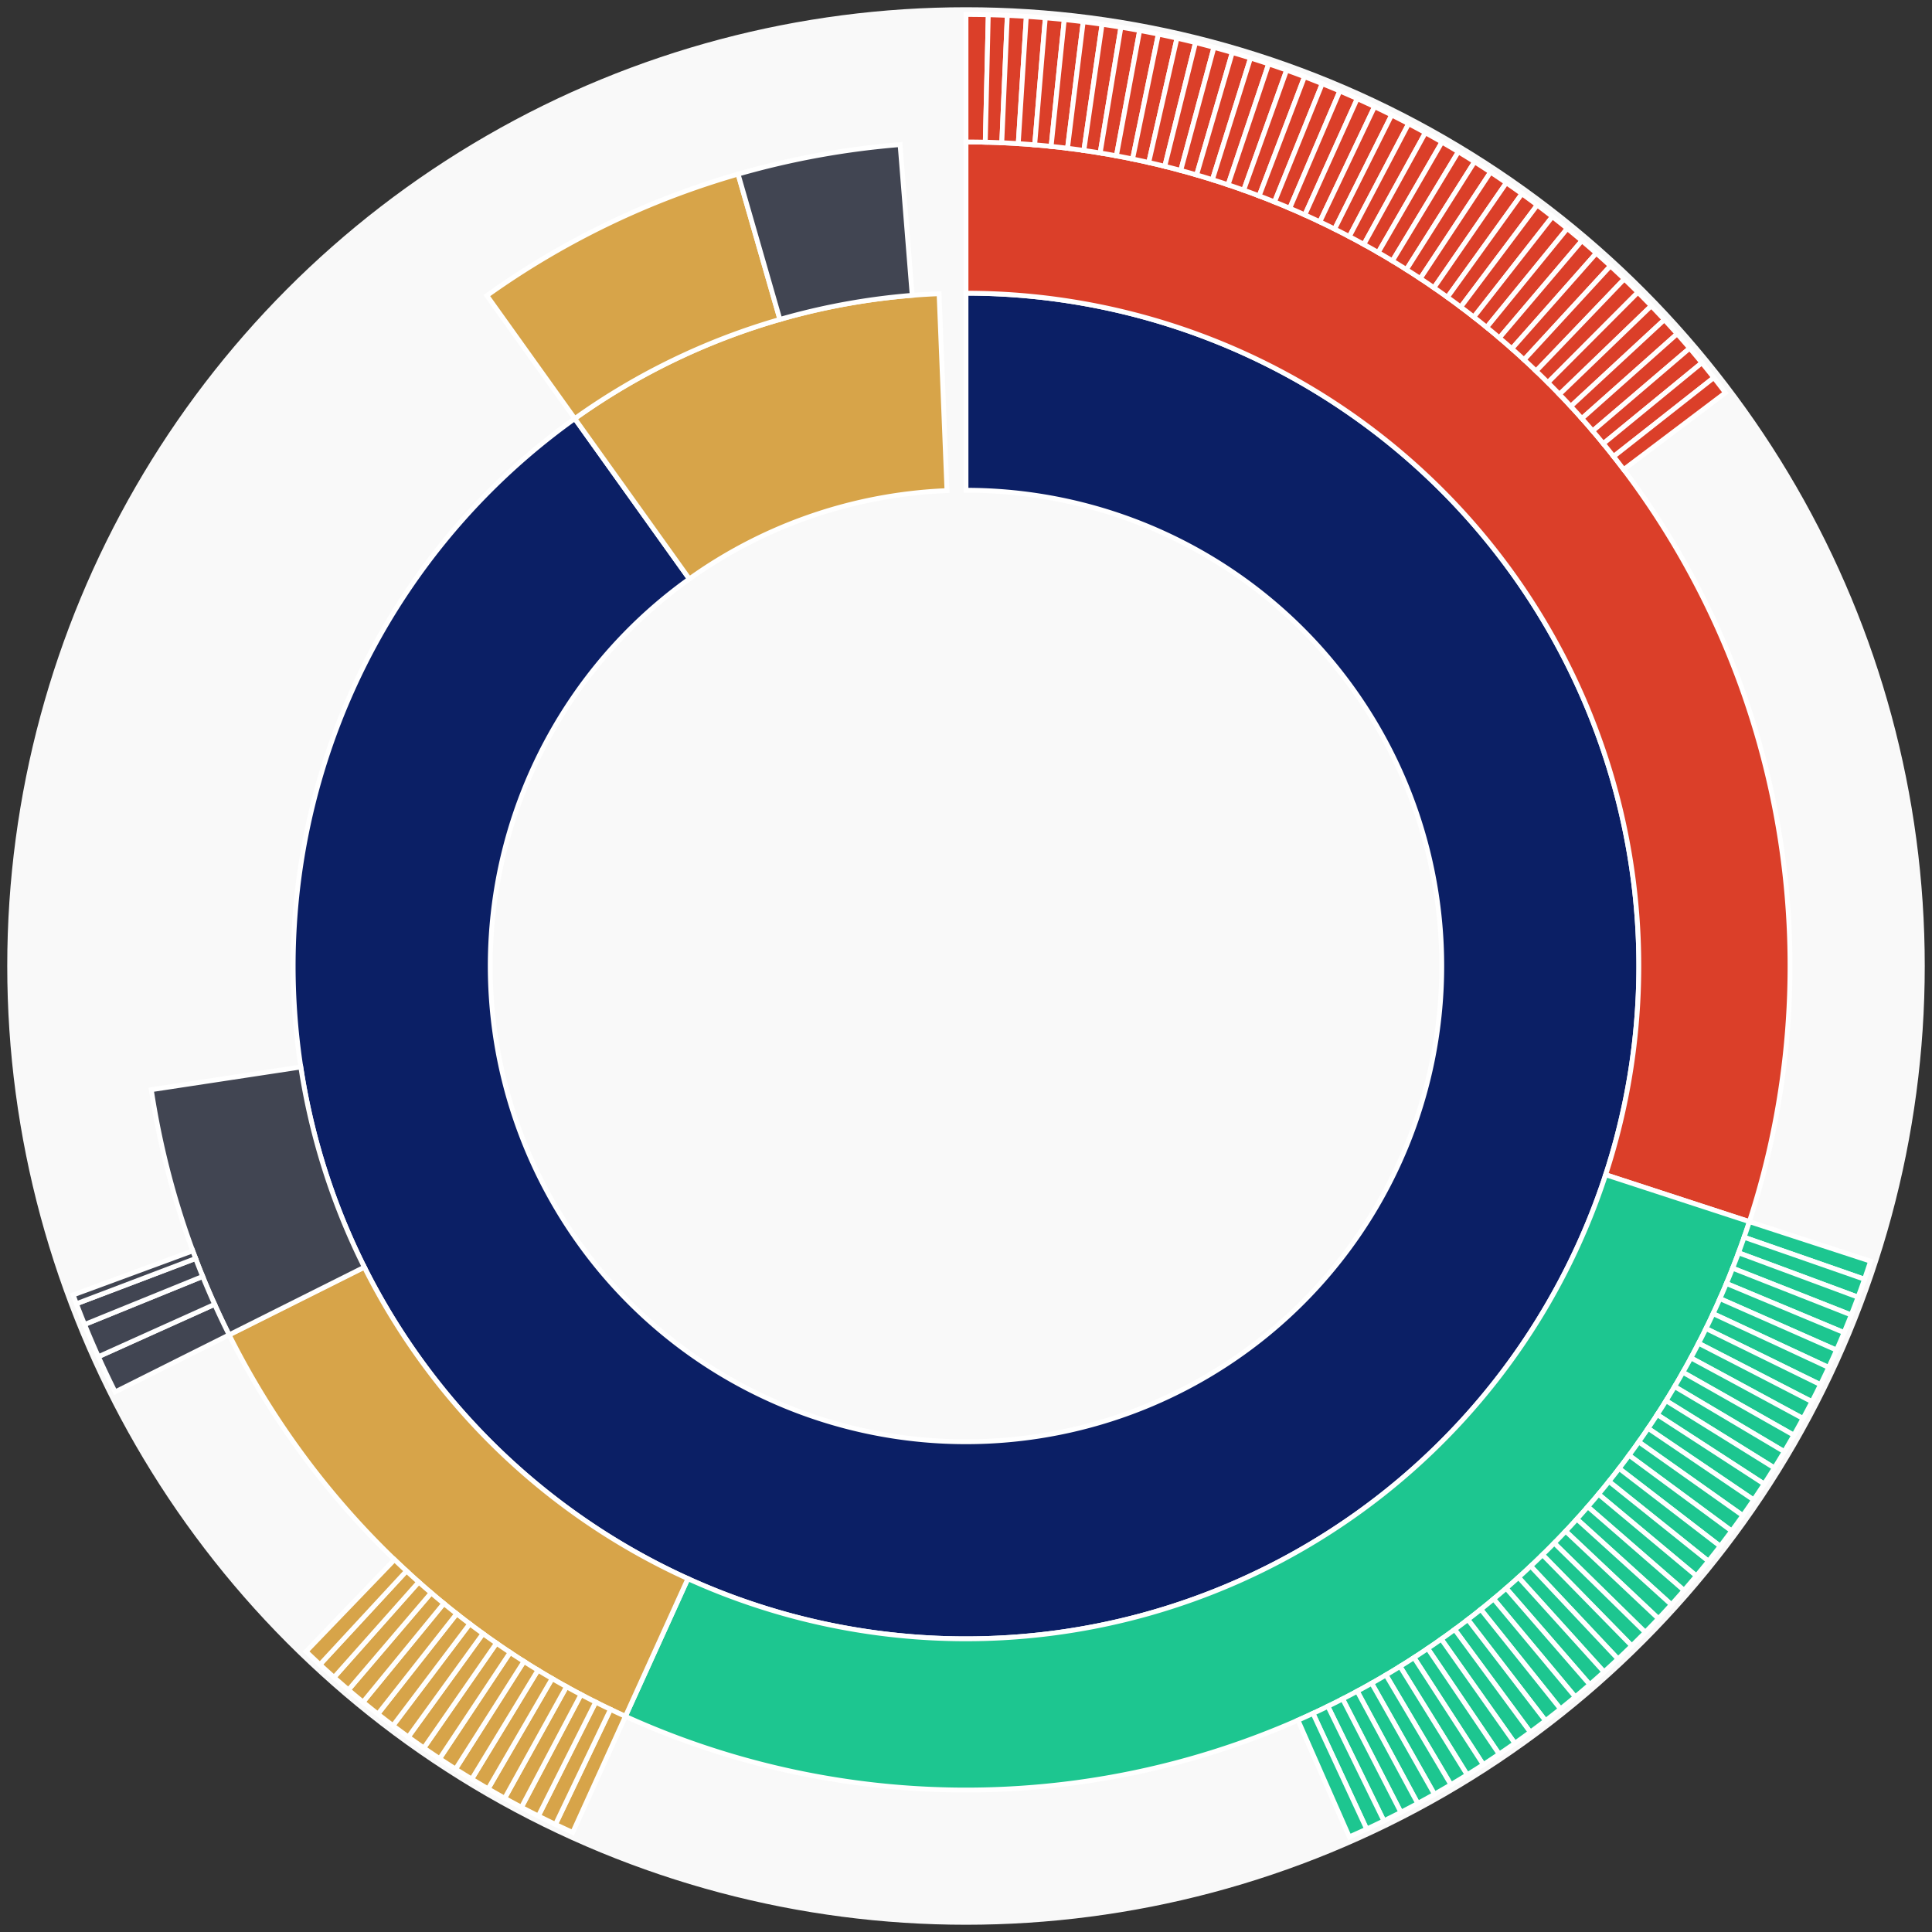 <svg xmlns="http://www.w3.org/2000/svg" width="400" height="400" id="block-7908186"><rect width="100%" height="100%" fill="#333333" stroke="none"/><g id="burst-container" transform="translate(200,200)"><circle r="197" style="fill: #f9f9f9; stroke: #f9f9f9; stroke-width: 3; opacity: 1;" id="circle-base"></circle><path display="none" d="M6.031385485800715e-15,-98.5A98.5,98.5,0,1,1,-6.031385485800715e-15,98.5A98.5,98.5,0,1,1,6.031385485800715e-15,-98.5Z" fill-rule="evenodd" id="p-type-root" style="stroke: #fff; opacity: 1;"></path><path d="M8.529667153919608e-15,-139.3A139.3,139.3,0,1,1,-80.999,-113.33L-57.275,-80.136A98.5,98.5,0,1,0,6.031385485800715e-15,-98.5Z" fill-rule="evenodd" style="fill: #0B1F65; stroke: #fff; opacity: 1;" id="p-type-data"></path><path d="M-80.999,-113.33A139.3,139.3,0,0,1,-5.575,-139.188L-3.942,-98.421A98.5,98.5,0,0,0,-57.275,-80.136Z" fill-rule="evenodd" style="fill: #D7A449; stroke: #fff; opacity: 1;" id="p-type-value"></path><path d="M1.0446666101440332e-14,-170.607A170.607,170.607,0,0,1,162.189,52.928L132.427,43.215A139.3,139.3,0,0,0,8.529667153919608e-15,-139.3Z" fill-rule="evenodd" style="fill: #DB3F29; stroke: #fff; opacity: 1;" id="p-type-functions"></path><path d="M162.189,52.928A170.607,170.607,0,0,1,-70.515,155.352L-57.575,126.845A139.3,139.3,0,0,0,132.427,43.215Z" fill-rule="evenodd" style="fill: #1DC690; stroke: #fff; opacity: 1;" id="p-type-logs"></path><path d="M-70.515,155.352A170.607,170.607,0,0,1,-152.56,76.369L-124.565,62.355A139.3,139.3,0,0,0,-57.575,126.845Z" fill-rule="evenodd" style="fill: #D7A449; stroke: #fff; opacity: 1;" id="p-type-tokenTransfers"></path><path d="M-152.56,76.369A170.607,170.607,0,0,1,-168.674,25.612L-137.721,20.912A139.3,139.3,0,0,0,-124.565,62.355Z" fill-rule="evenodd" style="fill: #414552; stroke: #fff; opacity: 1;" id="p-type-ether"></path><path d="M-99.203,-138.8A170.607,170.607,0,0,1,-47.188,-163.951L-38.529,-133.866A139.3,139.3,0,0,0,-80.999,-113.33Z" fill-rule="evenodd" style="fill: #D7A449; stroke: #fff; opacity: 1;" id="p-type-tokenTransfers"></path><path d="M-47.188,-163.951A170.607,170.607,0,0,1,-13.646,-170.06L-11.142,-138.854A139.3,139.3,0,0,0,-38.529,-133.866Z" fill-rule="evenodd" style="fill: #414552; stroke: #fff; opacity: 1;" id="p-type-ether"></path><path d="M1.206277097160143e-14,-197A197,197,0,0,1,4.613,-196.946L3.995,-170.56A170.607,170.607,0,0,0,1.0446666101440332e-14,-170.607Z" fill-rule="evenodd" style="fill: #DB3F29; stroke: #fff; opacity: 1;" id="p-type-functions"></path><path d="M4.613,-196.946A197,197,0,0,1,8.555,-196.814L7.408,-170.446A170.607,170.607,0,0,0,3.995,-170.56Z" fill-rule="evenodd" style="fill: #DB3F29; stroke: #fff; opacity: 1;" id="p-type-functions"></path><path d="M8.555,-196.814A197,197,0,0,1,12.492,-196.604L10.819,-170.264A170.607,170.607,0,0,0,7.408,-170.446Z" fill-rule="evenodd" style="fill: #DB3F29; stroke: #fff; opacity: 1;" id="p-type-functions"></path><path d="M12.492,-196.604A197,197,0,0,1,16.425,-196.314L14.224,-170.013A170.607,170.607,0,0,0,10.819,-170.264Z" fill-rule="evenodd" style="fill: #DB3F29; stroke: #fff; opacity: 1;" id="p-type-functions"></path><path d="M16.425,-196.314A197,197,0,0,1,20.351,-195.946L17.625,-169.694A170.607,170.607,0,0,0,14.224,-170.013Z" fill-rule="evenodd" style="fill: #DB3F29; stroke: #fff; opacity: 1;" id="p-type-functions"></path><path d="M20.351,-195.946A197,197,0,0,1,24.269,-195.499L21.018,-169.307A170.607,170.607,0,0,0,17.625,-169.694Z" fill-rule="evenodd" style="fill: #DB3F29; stroke: #fff; opacity: 1;" id="p-type-functions"></path><path d="M24.269,-195.499A197,197,0,0,1,28.177,-194.974L24.402,-168.853A170.607,170.607,0,0,0,21.018,-169.307Z" fill-rule="evenodd" style="fill: #DB3F29; stroke: #fff; opacity: 1;" id="p-type-functions"></path><path d="M28.177,-194.974A197,197,0,0,1,32.074,-194.371L27.777,-168.331A170.607,170.607,0,0,0,24.402,-168.853Z" fill-rule="evenodd" style="fill: #DB3F29; stroke: #fff; opacity: 1;" id="p-type-functions"></path><path d="M32.074,-194.371A197,197,0,0,1,35.958,-193.69L31.141,-167.741A170.607,170.607,0,0,0,27.777,-168.331Z" fill-rule="evenodd" style="fill: #DB3F29; stroke: #fff; opacity: 1;" id="p-type-functions"></path><path d="M35.958,-193.69A197,197,0,0,1,39.828,-192.932L34.492,-167.084A170.607,170.607,0,0,0,31.141,-167.741Z" fill-rule="evenodd" style="fill: #DB3F29; stroke: #fff; opacity: 1;" id="p-type-functions"></path><path d="M39.828,-192.932A197,197,0,0,1,43.682,-192.096L37.83,-166.36A170.607,170.607,0,0,0,34.492,-167.084Z" fill-rule="evenodd" style="fill: #DB3F29; stroke: #fff; opacity: 1;" id="p-type-functions"></path><path d="M43.682,-192.096A197,197,0,0,1,47.518,-191.183L41.152,-165.57A170.607,170.607,0,0,0,37.83,-166.36Z" fill-rule="evenodd" style="fill: #DB3F29; stroke: #fff; opacity: 1;" id="p-type-functions"></path><path d="M47.518,-191.183A197,197,0,0,1,51.335,-190.194L44.458,-164.713A170.607,170.607,0,0,0,41.152,-165.57Z" fill-rule="evenodd" style="fill: #DB3F29; stroke: #fff; opacity: 1;" id="p-type-functions"></path><path d="M51.335,-190.194A197,197,0,0,1,55.132,-189.128L47.746,-163.79A170.607,170.607,0,0,0,44.458,-164.713Z" fill-rule="evenodd" style="fill: #DB3F29; stroke: #fff; opacity: 1;" id="p-type-functions"></path><path d="M55.132,-189.128A197,197,0,0,1,58.906,-187.987L51.014,-162.801A170.607,170.607,0,0,0,47.746,-163.79Z" fill-rule="evenodd" style="fill: #DB3F29; stroke: #fff; opacity: 1;" id="p-type-functions"></path><path d="M58.906,-187.987A197,197,0,0,1,62.657,-186.77L54.263,-161.748A170.607,170.607,0,0,0,51.014,-162.801Z" fill-rule="evenodd" style="fill: #DB3F29; stroke: #fff; opacity: 1;" id="p-type-functions"></path><path d="M62.657,-186.77A197,197,0,0,1,66.383,-185.479L57.49,-160.629A170.607,170.607,0,0,0,54.263,-161.748Z" fill-rule="evenodd" style="fill: #DB3F29; stroke: #fff; opacity: 1;" id="p-type-functions"></path><path d="M66.383,-185.479A197,197,0,0,1,70.082,-184.113L60.693,-159.446A170.607,170.607,0,0,0,57.49,-160.629Z" fill-rule="evenodd" style="fill: #DB3F29; stroke: #fff; opacity: 1;" id="p-type-functions"></path><path d="M70.082,-184.113A197,197,0,0,1,73.754,-182.673L63.872,-158.199A170.607,170.607,0,0,0,60.693,-159.446Z" fill-rule="evenodd" style="fill: #DB3F29; stroke: #fff; opacity: 1;" id="p-type-functions"></path><path d="M73.754,-182.673A197,197,0,0,1,77.395,-181.16L67.026,-156.889A170.607,170.607,0,0,0,63.872,-158.199Z" fill-rule="evenodd" style="fill: #DB3F29; stroke: #fff; opacity: 1;" id="p-type-functions"></path><path d="M77.395,-181.16A197,197,0,0,1,81.006,-179.575L70.153,-155.516A170.607,170.607,0,0,0,67.026,-156.889Z" fill-rule="evenodd" style="fill: #DB3F29; stroke: #fff; opacity: 1;" id="p-type-functions"></path><path d="M81.006,-179.575A197,197,0,0,1,84.584,-177.917L73.252,-154.081A170.607,170.607,0,0,0,70.153,-155.516Z" fill-rule="evenodd" style="fill: #DB3F29; stroke: #fff; opacity: 1;" id="p-type-functions"></path><path d="M84.584,-177.917A197,197,0,0,1,88.128,-176.189L76.321,-152.584A170.607,170.607,0,0,0,73.252,-154.081Z" fill-rule="evenodd" style="fill: #DB3F29; stroke: #fff; opacity: 1;" id="p-type-functions"></path><path d="M88.128,-176.189A197,197,0,0,1,91.637,-174.389L79.36,-151.026A170.607,170.607,0,0,0,76.321,-152.584Z" fill-rule="evenodd" style="fill: #DB3F29; stroke: #fff; opacity: 1;" id="p-type-functions"></path><path d="M91.637,-174.389A197,197,0,0,1,95.109,-172.52L82.367,-149.407A170.607,170.607,0,0,0,79.36,-151.026Z" fill-rule="evenodd" style="fill: #DB3F29; stroke: #fff; opacity: 1;" id="p-type-functions"></path><path d="M95.109,-172.52A197,197,0,0,1,98.543,-170.582L85.341,-147.728A170.607,170.607,0,0,0,82.367,-149.407Z" fill-rule="evenodd" style="fill: #DB3F29; stroke: #fff; opacity: 1;" id="p-type-functions"></path><path d="M98.543,-170.582A197,197,0,0,1,101.938,-168.575L88.281,-145.991A170.607,170.607,0,0,0,85.341,-147.728Z" fill-rule="evenodd" style="fill: #DB3F29; stroke: #fff; opacity: 1;" id="p-type-functions"></path><path d="M101.938,-168.575A197,197,0,0,1,105.292,-166.501L91.185,-144.194A170.607,170.607,0,0,0,88.281,-145.991Z" fill-rule="evenodd" style="fill: #DB3F29; stroke: #fff; opacity: 1;" id="p-type-functions"></path><path d="M105.292,-166.501A197,197,0,0,1,108.603,-164.36L94.053,-142.34A170.607,170.607,0,0,0,91.185,-144.194Z" fill-rule="evenodd" style="fill: #DB3F29; stroke: #fff; opacity: 1;" id="p-type-functions"></path><path d="M108.603,-164.36A197,197,0,0,1,111.871,-162.154L96.884,-140.429A170.607,170.607,0,0,0,94.053,-142.34Z" fill-rule="evenodd" style="fill: #DB3F29; stroke: #fff; opacity: 1;" id="p-type-functions"></path><path d="M111.871,-162.154A197,197,0,0,1,115.095,-159.882L99.675,-138.462A170.607,170.607,0,0,0,96.884,-140.429Z" fill-rule="evenodd" style="fill: #DB3F29; stroke: #fff; opacity: 1;" id="p-type-functions"></path><path d="M115.095,-159.882A197,197,0,0,1,118.272,-157.546L102.426,-136.439A170.607,170.607,0,0,0,99.675,-138.462Z" fill-rule="evenodd" style="fill: #DB3F29; stroke: #fff; opacity: 1;" id="p-type-functions"></path><path d="M118.272,-157.546A197,197,0,0,1,121.402,-155.147L105.137,-134.361A170.607,170.607,0,0,0,102.426,-136.439Z" fill-rule="evenodd" style="fill: #DB3F29; stroke: #fff; opacity: 1;" id="p-type-functions"></path><path d="M121.402,-155.147A197,197,0,0,1,124.483,-152.686L107.805,-132.23A170.607,170.607,0,0,0,105.137,-134.361Z" fill-rule="evenodd" style="fill: #DB3F29; stroke: #fff; opacity: 1;" id="p-type-functions"></path><path d="M124.483,-152.686A197,197,0,0,1,127.514,-150.164L110.43,-130.046A170.607,170.607,0,0,0,107.805,-132.23Z" fill-rule="evenodd" style="fill: #DB3F29; stroke: #fff; opacity: 1;" id="p-type-functions"></path><path d="M127.514,-150.164A197,197,0,0,1,130.494,-147.582L113.011,-127.809A170.607,170.607,0,0,0,110.43,-130.046Z" fill-rule="evenodd" style="fill: #DB3F29; stroke: #fff; opacity: 1;" id="p-type-functions"></path><path d="M130.494,-147.582A197,197,0,0,1,133.422,-144.94L115.547,-125.522A170.607,170.607,0,0,0,113.011,-127.809Z" fill-rule="evenodd" style="fill: #DB3F29; stroke: #fff; opacity: 1;" id="p-type-functions"></path><path d="M133.422,-144.94A197,197,0,0,1,136.296,-142.24L118.036,-123.184A170.607,170.607,0,0,0,115.547,-125.522Z" fill-rule="evenodd" style="fill: #DB3F29; stroke: #fff; opacity: 1;" id="p-type-functions"></path><path d="M136.296,-142.24A197,197,0,0,1,139.116,-139.484L120.478,-120.797A170.607,170.607,0,0,0,118.036,-123.184Z" fill-rule="evenodd" style="fill: #DB3F29; stroke: #fff; opacity: 1;" id="p-type-functions"></path><path d="M139.116,-139.484A197,197,0,0,1,141.88,-136.671L122.872,-118.361A170.607,170.607,0,0,0,120.478,-120.797Z" fill-rule="evenodd" style="fill: #DB3F29; stroke: #fff; opacity: 1;" id="p-type-functions"></path><path d="M141.88,-136.671A197,197,0,0,1,144.587,-133.804L125.216,-115.878A170.607,170.607,0,0,0,122.872,-118.361Z" fill-rule="evenodd" style="fill: #DB3F29; stroke: #fff; opacity: 1;" id="p-type-functions"></path><path d="M144.587,-133.804A197,197,0,0,1,147.237,-130.883L127.511,-113.348A170.607,170.607,0,0,0,125.216,-115.878Z" fill-rule="evenodd" style="fill: #DB3F29; stroke: #fff; opacity: 1;" id="p-type-functions"></path><path d="M147.237,-130.883A197,197,0,0,1,149.827,-127.91L129.754,-110.773A170.607,170.607,0,0,0,127.511,-113.348Z" fill-rule="evenodd" style="fill: #DB3F29; stroke: #fff; opacity: 1;" id="p-type-functions"></path><path d="M149.827,-127.91A197,197,0,0,1,152.357,-124.885L131.945,-108.154A170.607,170.607,0,0,0,129.754,-110.773Z" fill-rule="evenodd" style="fill: #DB3F29; stroke: #fff; opacity: 1;" id="p-type-functions"></path><path d="M152.357,-124.885A197,197,0,0,1,154.826,-121.811L134.083,-105.491A170.607,170.607,0,0,0,131.945,-108.154Z" fill-rule="evenodd" style="fill: #DB3F29; stroke: #fff; opacity: 1;" id="p-type-functions"></path><path d="M154.826,-121.811A197,197,0,0,1,157.233,-118.687L136.168,-102.786A170.607,170.607,0,0,0,134.083,-105.491Z" fill-rule="evenodd" style="fill: #DB3F29; stroke: #fff; opacity: 1;" id="p-type-functions"></path><path d="M187.28,61.116A197,197,0,0,1,186.019,64.852L161.098,56.164A170.607,170.607,0,0,0,162.189,52.928Z" fill-rule="evenodd" style="fill: #1DC690; stroke: #fff; opacity: 1;" id="p-type-logs"></path><path d="M186.019,64.852A197,197,0,0,1,184.684,68.562L159.941,59.377A170.607,170.607,0,0,0,161.098,56.164Z" fill-rule="evenodd" style="fill: #1DC690; stroke: #fff; opacity: 1;" id="p-type-logs"></path><path d="M184.684,68.562A197,197,0,0,1,183.275,72.245L158.721,62.566A170.607,170.607,0,0,0,159.941,59.377Z" fill-rule="evenodd" style="fill: #1DC690; stroke: #fff; opacity: 1;" id="p-type-logs"></path><path d="M183.275,72.245A197,197,0,0,1,181.792,75.899L157.436,65.731A170.607,170.607,0,0,0,158.721,62.566Z" fill-rule="evenodd" style="fill: #1DC690; stroke: #fff; opacity: 1;" id="p-type-logs"></path><path d="M181.792,75.899A197,197,0,0,1,180.236,79.523L156.089,68.869A170.607,170.607,0,0,0,157.436,65.731Z" fill-rule="evenodd" style="fill: #1DC690; stroke: #fff; opacity: 1;" id="p-type-logs"></path><path d="M180.236,79.523A197,197,0,0,1,178.608,83.114L154.679,71.979A170.607,170.607,0,0,0,156.089,68.869Z" fill-rule="evenodd" style="fill: #1DC690; stroke: #fff; opacity: 1;" id="p-type-logs"></path><path d="M178.608,83.114A197,197,0,0,1,176.909,86.673L153.208,75.061A170.607,170.607,0,0,0,154.679,71.979Z" fill-rule="evenodd" style="fill: #1DC690; stroke: #fff; opacity: 1;" id="p-type-logs"></path><path d="M176.909,86.673A197,197,0,0,1,175.139,90.197L151.675,78.112A170.607,170.607,0,0,0,153.208,75.061Z" fill-rule="evenodd" style="fill: #1DC690; stroke: #fff; opacity: 1;" id="p-type-logs"></path><path d="M175.139,90.197A197,197,0,0,1,173.298,93.684L150.081,81.133A170.607,170.607,0,0,0,151.675,78.112Z" fill-rule="evenodd" style="fill: #1DC690; stroke: #fff; opacity: 1;" id="p-type-logs"></path><path d="M173.298,93.684A197,197,0,0,1,171.388,97.134L148.427,84.12A170.607,170.607,0,0,0,150.081,81.133Z" fill-rule="evenodd" style="fill: #1DC690; stroke: #fff; opacity: 1;" id="p-type-logs"></path><path d="M171.388,97.134A197,197,0,0,1,169.41,100.545L146.713,87.075A170.607,170.607,0,0,0,148.427,84.12Z" fill-rule="evenodd" style="fill: #1DC690; stroke: #fff; opacity: 1;" id="p-type-logs"></path><path d="M169.41,100.545A197,197,0,0,1,167.363,103.916L144.941,89.994A170.607,170.607,0,0,0,146.713,87.075Z" fill-rule="evenodd" style="fill: #1DC690; stroke: #fff; opacity: 1;" id="p-type-logs"></path><path d="M167.363,103.916A197,197,0,0,1,165.25,107.245L143.111,92.877A170.607,170.607,0,0,0,144.941,89.994Z" fill-rule="evenodd" style="fill: #1DC690; stroke: #fff; opacity: 1;" id="p-type-logs"></path><path d="M165.25,107.245A197,197,0,0,1,163.07,110.531L141.223,95.723A170.607,170.607,0,0,0,143.111,92.877Z" fill-rule="evenodd" style="fill: #1DC690; stroke: #fff; opacity: 1;" id="p-type-logs"></path><path d="M163.07,110.531A197,197,0,0,1,160.825,113.773L139.279,98.53A170.607,170.607,0,0,0,141.223,95.723Z" fill-rule="evenodd" style="fill: #1DC690; stroke: #fff; opacity: 1;" id="p-type-logs"></path><path d="M160.825,113.773A197,197,0,0,1,158.516,116.969L137.279,101.298A170.607,170.607,0,0,0,139.279,98.53Z" fill-rule="evenodd" style="fill: #1DC690; stroke: #fff; opacity: 1;" id="p-type-logs"></path><path d="M158.516,116.969A197,197,0,0,1,156.143,120.119L135.223,104.026A170.607,170.607,0,0,0,137.279,101.298Z" fill-rule="evenodd" style="fill: #1DC690; stroke: #fff; opacity: 1;" id="p-type-logs"></path><path d="M156.143,120.119A197,197,0,0,1,153.707,123.22L133.114,106.712A170.607,170.607,0,0,0,135.223,104.026Z" fill-rule="evenodd" style="fill: #1DC690; stroke: #fff; opacity: 1;" id="p-type-logs"></path><path d="M153.707,123.22A197,197,0,0,1,151.21,126.272L130.952,109.355A170.607,170.607,0,0,0,133.114,106.712Z" fill-rule="evenodd" style="fill: #1DC690; stroke: #fff; opacity: 1;" id="p-type-logs"></path><path d="M151.21,126.272A197,197,0,0,1,148.652,129.273L128.737,111.954A170.607,170.607,0,0,0,130.952,109.355Z" fill-rule="evenodd" style="fill: #1DC690; stroke: #fff; opacity: 1;" id="p-type-logs"></path><path d="M148.652,129.273A197,197,0,0,1,146.035,132.223L126.47,114.508A170.607,170.607,0,0,0,128.737,111.954Z" fill-rule="evenodd" style="fill: #1DC690; stroke: #fff; opacity: 1;" id="p-type-logs"></path><path d="M146.035,132.223A197,197,0,0,1,143.359,135.119L124.153,117.017A170.607,170.607,0,0,0,126.47,114.508Z" fill-rule="evenodd" style="fill: #1DC690; stroke: #fff; opacity: 1;" id="p-type-logs"></path><path d="M143.359,135.119A197,197,0,0,1,140.626,137.962L121.785,119.478A170.607,170.607,0,0,0,124.153,117.017Z" fill-rule="evenodd" style="fill: #1DC690; stroke: #fff; opacity: 1;" id="p-type-logs"></path><path d="M140.626,137.962A197,197,0,0,1,137.836,140.749L119.37,121.892A170.607,170.607,0,0,0,121.785,119.478Z" fill-rule="evenodd" style="fill: #1DC690; stroke: #fff; opacity: 1;" id="p-type-logs"></path><path d="M137.836,140.749A197,197,0,0,1,134.991,143.479L116.906,124.257A170.607,170.607,0,0,0,119.37,121.892Z" fill-rule="evenodd" style="fill: #1DC690; stroke: #fff; opacity: 1;" id="p-type-logs"></path><path d="M134.991,143.479A197,197,0,0,1,132.092,146.153L114.395,126.572A170.607,170.607,0,0,0,116.906,124.257Z" fill-rule="evenodd" style="fill: #1DC690; stroke: #fff; opacity: 1;" id="p-type-logs"></path><path d="M132.092,146.153A197,197,0,0,1,129.141,148.767L111.839,128.836A170.607,170.607,0,0,0,114.395,126.572Z" fill-rule="evenodd" style="fill: #1DC690; stroke: #fff; opacity: 1;" id="p-type-logs"></path><path d="M129.141,148.767A197,197,0,0,1,126.137,151.322L109.238,131.049A170.607,170.607,0,0,0,111.839,128.836Z" fill-rule="evenodd" style="fill: #1DC690; stroke: #fff; opacity: 1;" id="p-type-logs"></path><path d="M126.137,151.322A197,197,0,0,1,123.083,153.817L106.593,133.209A170.607,170.607,0,0,0,109.238,131.049Z" fill-rule="evenodd" style="fill: #1DC690; stroke: #fff; opacity: 1;" id="p-type-logs"></path><path d="M123.083,153.817A197,197,0,0,1,119.979,156.25L103.905,135.316A170.607,170.607,0,0,0,106.593,133.209Z" fill-rule="evenodd" style="fill: #1DC690; stroke: #fff; opacity: 1;" id="p-type-logs"></path><path d="M119.979,156.25A197,197,0,0,1,116.828,158.62L101.176,137.369A170.607,170.607,0,0,0,103.905,135.316Z" fill-rule="evenodd" style="fill: #1DC690; stroke: #fff; opacity: 1;" id="p-type-logs"></path><path d="M116.828,158.62A197,197,0,0,1,113.629,160.927L98.406,139.366A170.607,170.607,0,0,0,101.176,137.369Z" fill-rule="evenodd" style="fill: #1DC690; stroke: #fff; opacity: 1;" id="p-type-logs"></path><path d="M113.629,160.927A197,197,0,0,1,110.386,163.169L95.597,141.308A170.607,170.607,0,0,0,98.406,139.366Z" fill-rule="evenodd" style="fill: #1DC690; stroke: #fff; opacity: 1;" id="p-type-logs"></path><path d="M110.386,163.169A197,197,0,0,1,107.098,165.345L92.749,143.193A170.607,170.607,0,0,0,95.597,141.308Z" fill-rule="evenodd" style="fill: #1DC690; stroke: #fff; opacity: 1;" id="p-type-logs"></path><path d="M107.098,165.345A197,197,0,0,1,103.767,167.456L89.864,145.021A170.607,170.607,0,0,0,92.749,143.193Z" fill-rule="evenodd" style="fill: #1DC690; stroke: #fff; opacity: 1;" id="p-type-logs"></path><path d="M103.767,167.456A197,197,0,0,1,100.394,169.499L86.944,146.791A170.607,170.607,0,0,0,89.864,145.021Z" fill-rule="evenodd" style="fill: #1DC690; stroke: #fff; opacity: 1;" id="p-type-logs"></path><path d="M100.394,169.499A197,197,0,0,1,96.981,171.475L83.988,148.502A170.607,170.607,0,0,0,86.944,146.791Z" fill-rule="evenodd" style="fill: #1DC690; stroke: #fff; opacity: 1;" id="p-type-logs"></path><path d="M96.981,171.475A197,197,0,0,1,93.529,173.382L80.999,150.153A170.607,170.607,0,0,0,83.988,148.502Z" fill-rule="evenodd" style="fill: #1DC690; stroke: #fff; opacity: 1;" id="p-type-logs"></path><path d="M93.529,173.382A197,197,0,0,1,90.04,175.219L77.977,151.744A170.607,170.607,0,0,0,80.999,150.153Z" fill-rule="evenodd" style="fill: #1DC690; stroke: #fff; opacity: 1;" id="p-type-logs"></path><path d="M90.04,175.219A197,197,0,0,1,86.515,176.986L74.924,153.275A170.607,170.607,0,0,0,77.977,151.744Z" fill-rule="evenodd" style="fill: #1DC690; stroke: #fff; opacity: 1;" id="p-type-logs"></path><path d="M86.515,176.986A197,197,0,0,1,82.955,178.683L71.841,154.744A170.607,170.607,0,0,0,74.924,153.275Z" fill-rule="evenodd" style="fill: #1DC690; stroke: #fff; opacity: 1;" id="p-type-logs"></path><path d="M82.955,178.683A197,197,0,0,1,79.362,180.307L68.73,156.151A170.607,170.607,0,0,0,71.841,154.744Z" fill-rule="evenodd" style="fill: #1DC690; stroke: #fff; opacity: 1;" id="p-type-logs"></path><path d="M-81.424,179.386A197,197,0,0,1,-84.998,177.72L-73.61,153.91A170.607,170.607,0,0,0,-70.515,155.352Z" fill-rule="evenodd" style="fill: #D7A449; stroke: #fff; opacity: 1;" id="p-type-tokenTransfers"></path><path d="M-84.998,177.72A197,197,0,0,1,-88.538,175.983L-76.676,152.406A170.607,170.607,0,0,0,-73.61,153.91Z" fill-rule="evenodd" style="fill: #D7A449; stroke: #fff; opacity: 1;" id="p-type-tokenTransfers"></path><path d="M-88.538,175.983A197,197,0,0,1,-92.043,174.175L-79.711,150.84A170.607,170.607,0,0,0,-76.676,152.406Z" fill-rule="evenodd" style="fill: #D7A449; stroke: #fff; opacity: 1;" id="p-type-tokenTransfers"></path><path d="M-92.043,174.175A197,197,0,0,1,-95.511,172.298L-82.715,149.215A170.607,170.607,0,0,0,-79.711,150.84Z" fill-rule="evenodd" style="fill: #D7A449; stroke: #fff; opacity: 1;" id="p-type-tokenTransfers"></path><path d="M-95.511,172.298A197,197,0,0,1,-98.94,170.352L-85.685,147.529A170.607,170.607,0,0,0,-82.715,149.215Z" fill-rule="evenodd" style="fill: #D7A449; stroke: #fff; opacity: 1;" id="p-type-tokenTransfers"></path><path d="M-98.94,170.352A197,197,0,0,1,-102.33,168.337L-88.621,145.785A170.607,170.607,0,0,0,-85.685,147.529Z" fill-rule="evenodd" style="fill: #D7A449; stroke: #fff; opacity: 1;" id="p-type-tokenTransfers"></path><path d="M-102.33,168.337A197,197,0,0,1,-105.679,166.256L-91.521,143.982A170.607,170.607,0,0,0,-88.621,145.785Z" fill-rule="evenodd" style="fill: #D7A449; stroke: #fff; opacity: 1;" id="p-type-tokenTransfers"></path><path d="M-105.679,166.256A197,197,0,0,1,-108.986,164.107L-94.384,142.121A170.607,170.607,0,0,0,-91.521,143.982Z" fill-rule="evenodd" style="fill: #D7A449; stroke: #fff; opacity: 1;" id="p-type-tokenTransfers"></path><path d="M-108.986,164.107A197,197,0,0,1,-112.249,161.893L-97.21,140.203A170.607,170.607,0,0,0,-94.384,142.121Z" fill-rule="evenodd" style="fill: #D7A449; stroke: #fff; opacity: 1;" id="p-type-tokenTransfers"></path><path d="M-112.249,161.893A197,197,0,0,1,-115.467,159.613L-99.997,138.229A170.607,170.607,0,0,0,-97.21,140.203Z" fill-rule="evenodd" style="fill: #D7A449; stroke: #fff; opacity: 1;" id="p-type-tokenTransfers"></path><path d="M-115.467,159.613A197,197,0,0,1,-118.638,157.27L-102.744,136.2A170.607,170.607,0,0,0,-99.997,138.229Z" fill-rule="evenodd" style="fill: #D7A449; stroke: #fff; opacity: 1;" id="p-type-tokenTransfers"></path><path d="M-118.638,157.27A197,197,0,0,1,-121.763,154.864L-105.449,134.116A170.607,170.607,0,0,0,-102.744,136.2Z" fill-rule="evenodd" style="fill: #D7A449; stroke: #fff; opacity: 1;" id="p-type-tokenTransfers"></path><path d="M-121.763,154.864A197,197,0,0,1,-124.838,152.396L-108.113,131.979A170.607,170.607,0,0,0,-105.449,134.116Z" fill-rule="evenodd" style="fill: #D7A449; stroke: #fff; opacity: 1;" id="p-type-tokenTransfers"></path><path d="M-124.838,152.396A197,197,0,0,1,-127.863,149.867L-110.733,129.788A170.607,170.607,0,0,0,-108.113,131.979Z" fill-rule="evenodd" style="fill: #D7A449; stroke: #fff; opacity: 1;" id="p-type-tokenTransfers"></path><path d="M-127.863,149.867A197,197,0,0,1,-130.837,147.277L-113.308,127.546A170.607,170.607,0,0,0,-110.733,129.788Z" fill-rule="evenodd" style="fill: #D7A449; stroke: #fff; opacity: 1;" id="p-type-tokenTransfers"></path><path d="M-130.837,147.277A197,197,0,0,1,-133.759,144.629L-115.839,125.252A170.607,170.607,0,0,0,-113.308,127.546Z" fill-rule="evenodd" style="fill: #D7A449; stroke: #fff; opacity: 1;" id="p-type-tokenTransfers"></path><path d="M-133.759,144.629A197,197,0,0,1,-136.627,141.923L-118.323,122.909A170.607,170.607,0,0,0,-115.839,125.252Z" fill-rule="evenodd" style="fill: #D7A449; stroke: #fff; opacity: 1;" id="p-type-tokenTransfers"></path><path d="M-176.161,88.183A197,197,0,0,1,-179.628,80.887L-155.563,70.05A170.607,170.607,0,0,0,-152.56,76.369Z" fill-rule="evenodd" style="fill: #414552; stroke: #fff; opacity: 1;" id="p-type-ether"></path><path d="M-179.628,80.887A197,197,0,0,1,-182.484,74.219L-158.036,64.276A170.607,170.607,0,0,0,-155.563,70.05Z" fill-rule="evenodd" style="fill: #414552; stroke: #fff; opacity: 1;" id="p-type-ether"></path><path d="M-182.484,74.219A197,197,0,0,1,-184.172,69.925L-159.498,60.557A170.607,170.607,0,0,0,-158.036,64.276Z" fill-rule="evenodd" style="fill: #414552; stroke: #fff; opacity: 1;" id="p-type-ether"></path><path d="M-184.172,69.925A197,197,0,0,1,-184.855,68.099L-160.089,58.976A170.607,170.607,0,0,0,-159.498,60.557Z" fill-rule="evenodd" style="fill: #414552; stroke: #fff; opacity: 1;" id="p-type-ether"></path></g></svg>